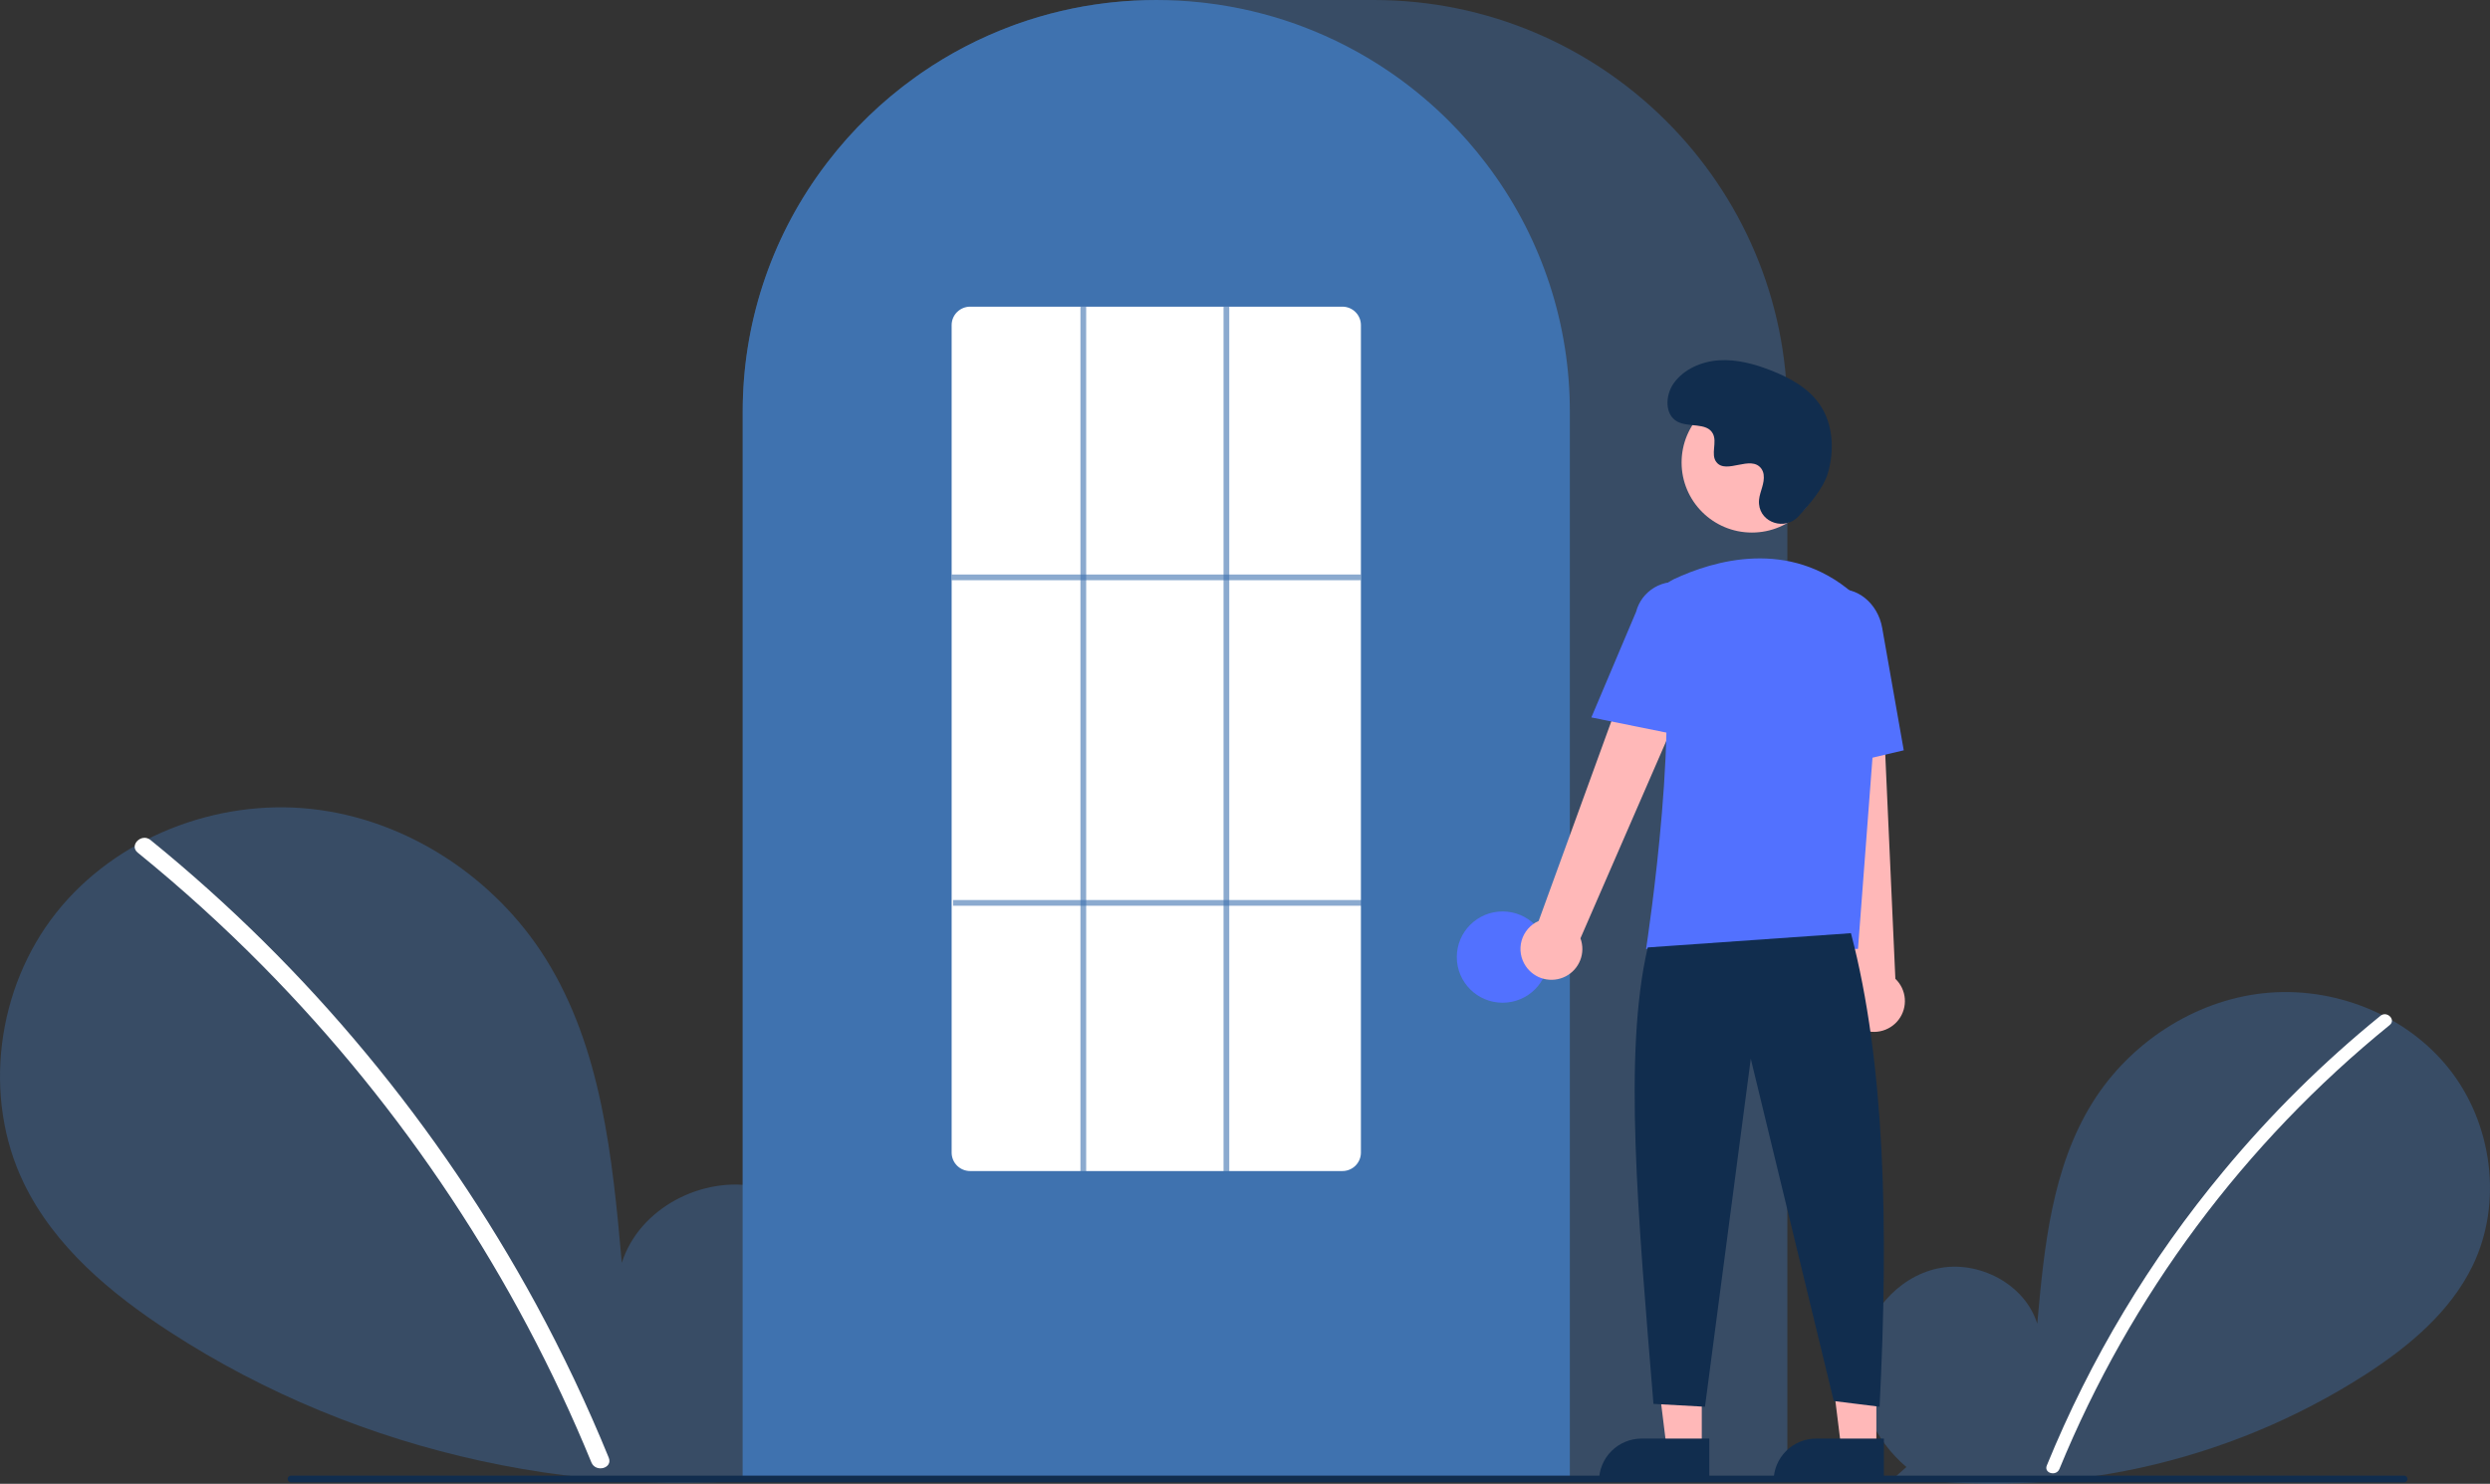 <svg width="589" height="351" viewBox="0 0 589 351" fill="none" xmlns="http://www.w3.org/2000/svg">
<rect x="0" y="0" width="589" height="351" fill="#333333" stroke="none"/>
<g clip-path="url(#clip0_422_113)">
<path d="M450.952 347.031C443.411 340.68 438.831 330.646 440.032 320.879C441.233 311.112 448.673 302.133 458.324 300.058C467.975 297.984 478.976 303.726 481.907 313.122C483.52 295.006 485.379 276.13 495.042 260.703C503.792 246.733 518.947 236.737 535.371 234.949C551.795 233.161 569.088 239.915 579.331 252.836C589.574 265.758 592.082 284.543 584.908 299.378C579.623 310.307 569.887 318.44 559.685 325.056C526.72 346.257 487.183 354.878 448.348 349.334L450.952 347.031Z" fill="#3F72AF" fill-opacity="0.4"/>
<path d="M563.089 240.289C549.537 251.292 537.105 263.597 525.971 277.028C508.548 297.975 494.448 321.46 484.165 346.665C483.412 348.504 486.407 349.305 487.152 347.486C503.978 306.522 530.84 270.417 565.28 242.473C566.826 241.217 564.623 239.044 563.089 240.289Z" fill="white"/>
<path d="M189.609 345.305C199.966 336.582 206.257 322.801 204.607 309.386C202.957 295.97 192.739 283.637 179.484 280.789C166.228 277.94 151.118 285.826 147.092 298.732C144.877 273.849 142.324 247.924 129.051 226.733C117.033 207.546 96.218 193.817 73.66 191.361C51.101 188.905 27.349 198.181 13.28 215.929C-0.789 233.677 -4.234 259.478 5.62 279.854C12.879 294.864 26.252 306.035 40.264 315.123C84.967 344.117 140.421 356.209 193.186 348.469" fill="#3F72AF" fill-opacity="0.4"/>
<path d="M35.588 198.695C54.202 213.808 71.278 230.709 86.57 249.156C101.864 267.584 115.328 287.447 126.775 308.467C133.173 320.257 138.92 332.388 143.991 344.803C145.025 347.329 140.911 348.428 139.889 345.931C130.906 324.042 119.793 303.084 106.709 283.357C93.688 263.701 78.785 245.35 62.21 228.562C52.835 219.072 42.943 210.102 32.58 201.694C30.455 199.97 33.481 196.986 35.588 198.696L35.588 198.695Z" fill="white"/>
<path d="M422.794 350.232H175.685V97.511C175.685 43.743 219.57 0 273.513 0H324.966C378.908 0 422.794 43.743 422.794 97.511V350.232Z" fill="#3F72AF" fill-opacity="0.4"/>
<path d="M371.341 350.232H175.684V97.512C175.63 76.909 182.176 56.827 194.367 40.19C194.816 39.579 195.265 38.976 195.727 38.38C201.624 30.671 208.641 23.882 216.548 18.236C216.995 17.913 217.443 17.594 217.898 17.276C224.514 12.712 231.671 8.982 239.205 6.169C239.652 6 240.108 5.831 240.563 5.668C247.378 3.244 254.441 1.584 261.624 0.718C262.07 0.657 262.527 0.61 262.984 0.562C269.984 -0.184 277.043 -0.184 284.043 0.562C284.498 0.61 284.956 0.657 285.406 0.718C292.587 1.585 299.649 3.245 306.462 5.668C306.917 5.831 307.373 6 307.822 6.169C315.263 8.947 322.335 12.622 328.881 17.112C329.336 17.424 329.791 17.742 330.239 18.06C334.671 21.213 338.834 24.726 342.685 28.563C345.774 31.641 348.652 34.921 351.3 38.382C351.76 38.976 352.209 39.579 352.657 40.189C364.849 56.826 371.395 76.909 371.341 97.512V350.232Z" fill="#3F72AF"/>
<path d="M355.431 237.199C361.414 237.199 366.263 232.365 366.263 226.402C366.263 220.439 361.414 215.605 355.431 215.605C349.449 215.605 344.599 220.439 344.599 226.402C344.599 232.365 349.449 237.199 355.431 237.199Z" fill="#5271FF"/>
<path d="M402.55 342.662H394.25L390.301 310.751L402.552 310.752L402.55 342.662Z" fill="#FFB8B8"/>
<path d="M388.321 340.298H404.328V350.344H378.243C378.243 349.025 378.503 347.719 379.01 346.5C379.516 345.281 380.259 344.173 381.195 343.241C382.131 342.308 383.242 341.568 384.464 341.063C385.687 340.558 386.998 340.298 388.321 340.298V340.298Z" fill="#112D4E"/>
<path d="M443.848 342.662H435.548L431.599 310.751L443.849 310.752L443.848 342.662Z" fill="#FFB8B8"/>
<path d="M429.619 340.298H445.626V350.344H419.541C419.541 349.025 419.801 347.719 420.308 346.5C420.814 345.281 421.557 344.173 422.492 343.241C423.428 342.308 424.539 341.568 425.762 341.063C426.985 340.558 428.296 340.298 429.619 340.298V340.298Z" fill="#112D4E"/>
<path d="M360.913 228.541C360.316 227.664 359.919 226.667 359.75 225.621C359.581 224.575 359.645 223.504 359.936 222.485C360.227 221.466 360.739 220.522 361.435 219.722C362.132 218.921 362.996 218.282 363.967 217.85L392.182 140.336L406.065 147.888L373.85 221.963C374.47 223.637 374.452 225.48 373.8 227.141C373.148 228.803 371.907 230.169 370.313 230.98C368.718 231.791 366.88 231.99 365.148 231.541C363.416 231.091 361.909 230.024 360.913 228.541V228.541Z" fill="#FFB8B8"/>
<path d="M439.608 243.106C438.686 242.579 437.891 241.857 437.279 240.99C436.667 240.124 436.253 239.134 436.066 238.091C435.879 237.047 435.924 235.976 436.198 234.952C436.471 233.928 436.967 232.976 437.65 232.163L428.909 150.166L444.709 150.886L448.341 231.54C449.635 232.774 450.429 234.438 450.575 236.216C450.72 237.995 450.205 239.764 449.129 241.19C448.052 242.616 446.489 243.598 444.734 243.951C442.979 244.305 441.155 244.004 439.608 243.106V243.106Z" fill="#FFB8B8"/>
<path d="M414.403 125.978C423.586 125.978 431.031 118.557 431.031 109.404C431.031 100.25 423.586 92.829 414.403 92.829C405.219 92.829 397.775 100.25 397.775 109.404C397.775 118.557 405.219 125.978 414.403 125.978Z" fill="#FFB8B8"/>
<path d="M439.502 224.458H389.372L389.432 224.069C389.522 223.488 398.366 165.738 391.843 146.845C391.189 144.989 391.246 142.956 392.005 141.139C392.763 139.323 394.169 137.85 395.952 137.004H395.952C405.276 132.628 423.173 127.239 438.279 140.317C440.502 142.273 442.238 144.718 443.349 147.458C444.461 150.198 444.918 153.159 444.683 156.105L439.502 224.458Z" fill="#5271FF"/>
<path d="M399 174.273L376.43 169.709L387.01 144.72C387.643 142.3 389.213 140.229 391.376 138.961C393.539 137.693 396.118 137.332 398.548 137.958C400.978 138.583 403.059 140.143 404.336 142.296C405.614 144.449 405.982 147.019 405.36 149.442L399 174.273Z" fill="#5271FF"/>
<path d="M427.905 182.747L426.549 151.745C425.52 145.917 428.867 140.407 434.014 139.507C439.163 138.61 444.191 142.652 445.224 148.522L450.324 177.491L427.905 182.747Z" fill="#5271FF"/>
<path d="M437.834 220.746C445.9 251.367 446.78 290.3 444.604 332.766L433.772 331.417L414.139 250.438L403.307 332.766L391.12 332.092C387.48 287.533 383.935 249.281 389.766 224.12L437.834 220.746Z" fill="#112D4E"/>
<path d="M425.359 122.213C422.257 125.506 416.496 123.738 416.092 119.239C416.06 118.889 416.062 118.538 416.099 118.189C416.307 116.196 417.463 114.386 417.186 112.282C417.123 111.758 416.927 111.259 416.617 110.832C414.145 107.532 408.342 112.307 406.01 109.32C404.579 107.489 406.261 104.605 405.163 102.558C403.714 99.857 399.423 101.189 396.731 99.71C393.737 98.064 393.916 93.484 395.887 90.699C398.291 87.302 402.506 85.49 406.668 85.229C410.83 84.968 414.963 86.089 418.849 87.598C423.263 89.313 427.641 91.683 430.358 95.553C433.662 100.258 433.98 106.585 432.328 112.087C431.323 115.434 427.892 119.523 425.359 122.213Z" fill="#112D4E"/>
<path d="M568.677 350.666H68.844C68.63 350.665 68.426 350.58 68.275 350.43C68.124 350.279 68.04 350.075 68.04 349.862C68.04 349.65 68.124 349.446 68.275 349.295C68.426 349.144 68.63 349.059 68.844 349.059H568.677C568.89 349.059 569.095 349.144 569.246 349.295C569.396 349.446 569.481 349.65 569.481 349.862C569.481 350.075 569.396 350.279 569.246 350.43C569.095 350.58 568.89 350.665 568.677 350.666V350.666Z" fill="#112D4E"/>
<path d="M317.518 277.014H229.507C228.348 277.02 227.233 276.568 226.408 275.756C225.583 274.944 225.115 273.84 225.106 272.685V76.872C225.115 75.717 225.583 74.612 226.408 73.801C227.233 72.989 228.348 72.537 229.507 72.543H317.518C318.677 72.537 319.792 72.989 320.617 73.801C321.442 74.612 321.91 75.717 321.919 76.872V272.685C321.91 273.84 321.442 274.944 320.617 275.756C319.792 276.568 318.677 277.02 317.518 277.014V277.014Z" fill="white"/>
<path d="M321.919 135.902H225.106V137.251H321.919V135.902Z" fill="#3F72AF" fill-opacity="0.6"/>
<path d="M322.257 212.906H225.445V214.255H322.257V212.906Z" fill="#3F72AF" fill-opacity="0.6"/>
<path d="M256.926 72.543H255.572V277.689H256.926V72.543Z" fill="#3F72AF" fill-opacity="0.6"/>
<path d="M290.776 72.543H289.422V277.689H290.776V72.543Z" fill="#3F72AF" fill-opacity="0.6"/>
</g>
<defs>
<clipPath id="clip0_422_113">
<rect width="589" height="351" fill="white"/>
</clipPath>
</defs>
</svg>
